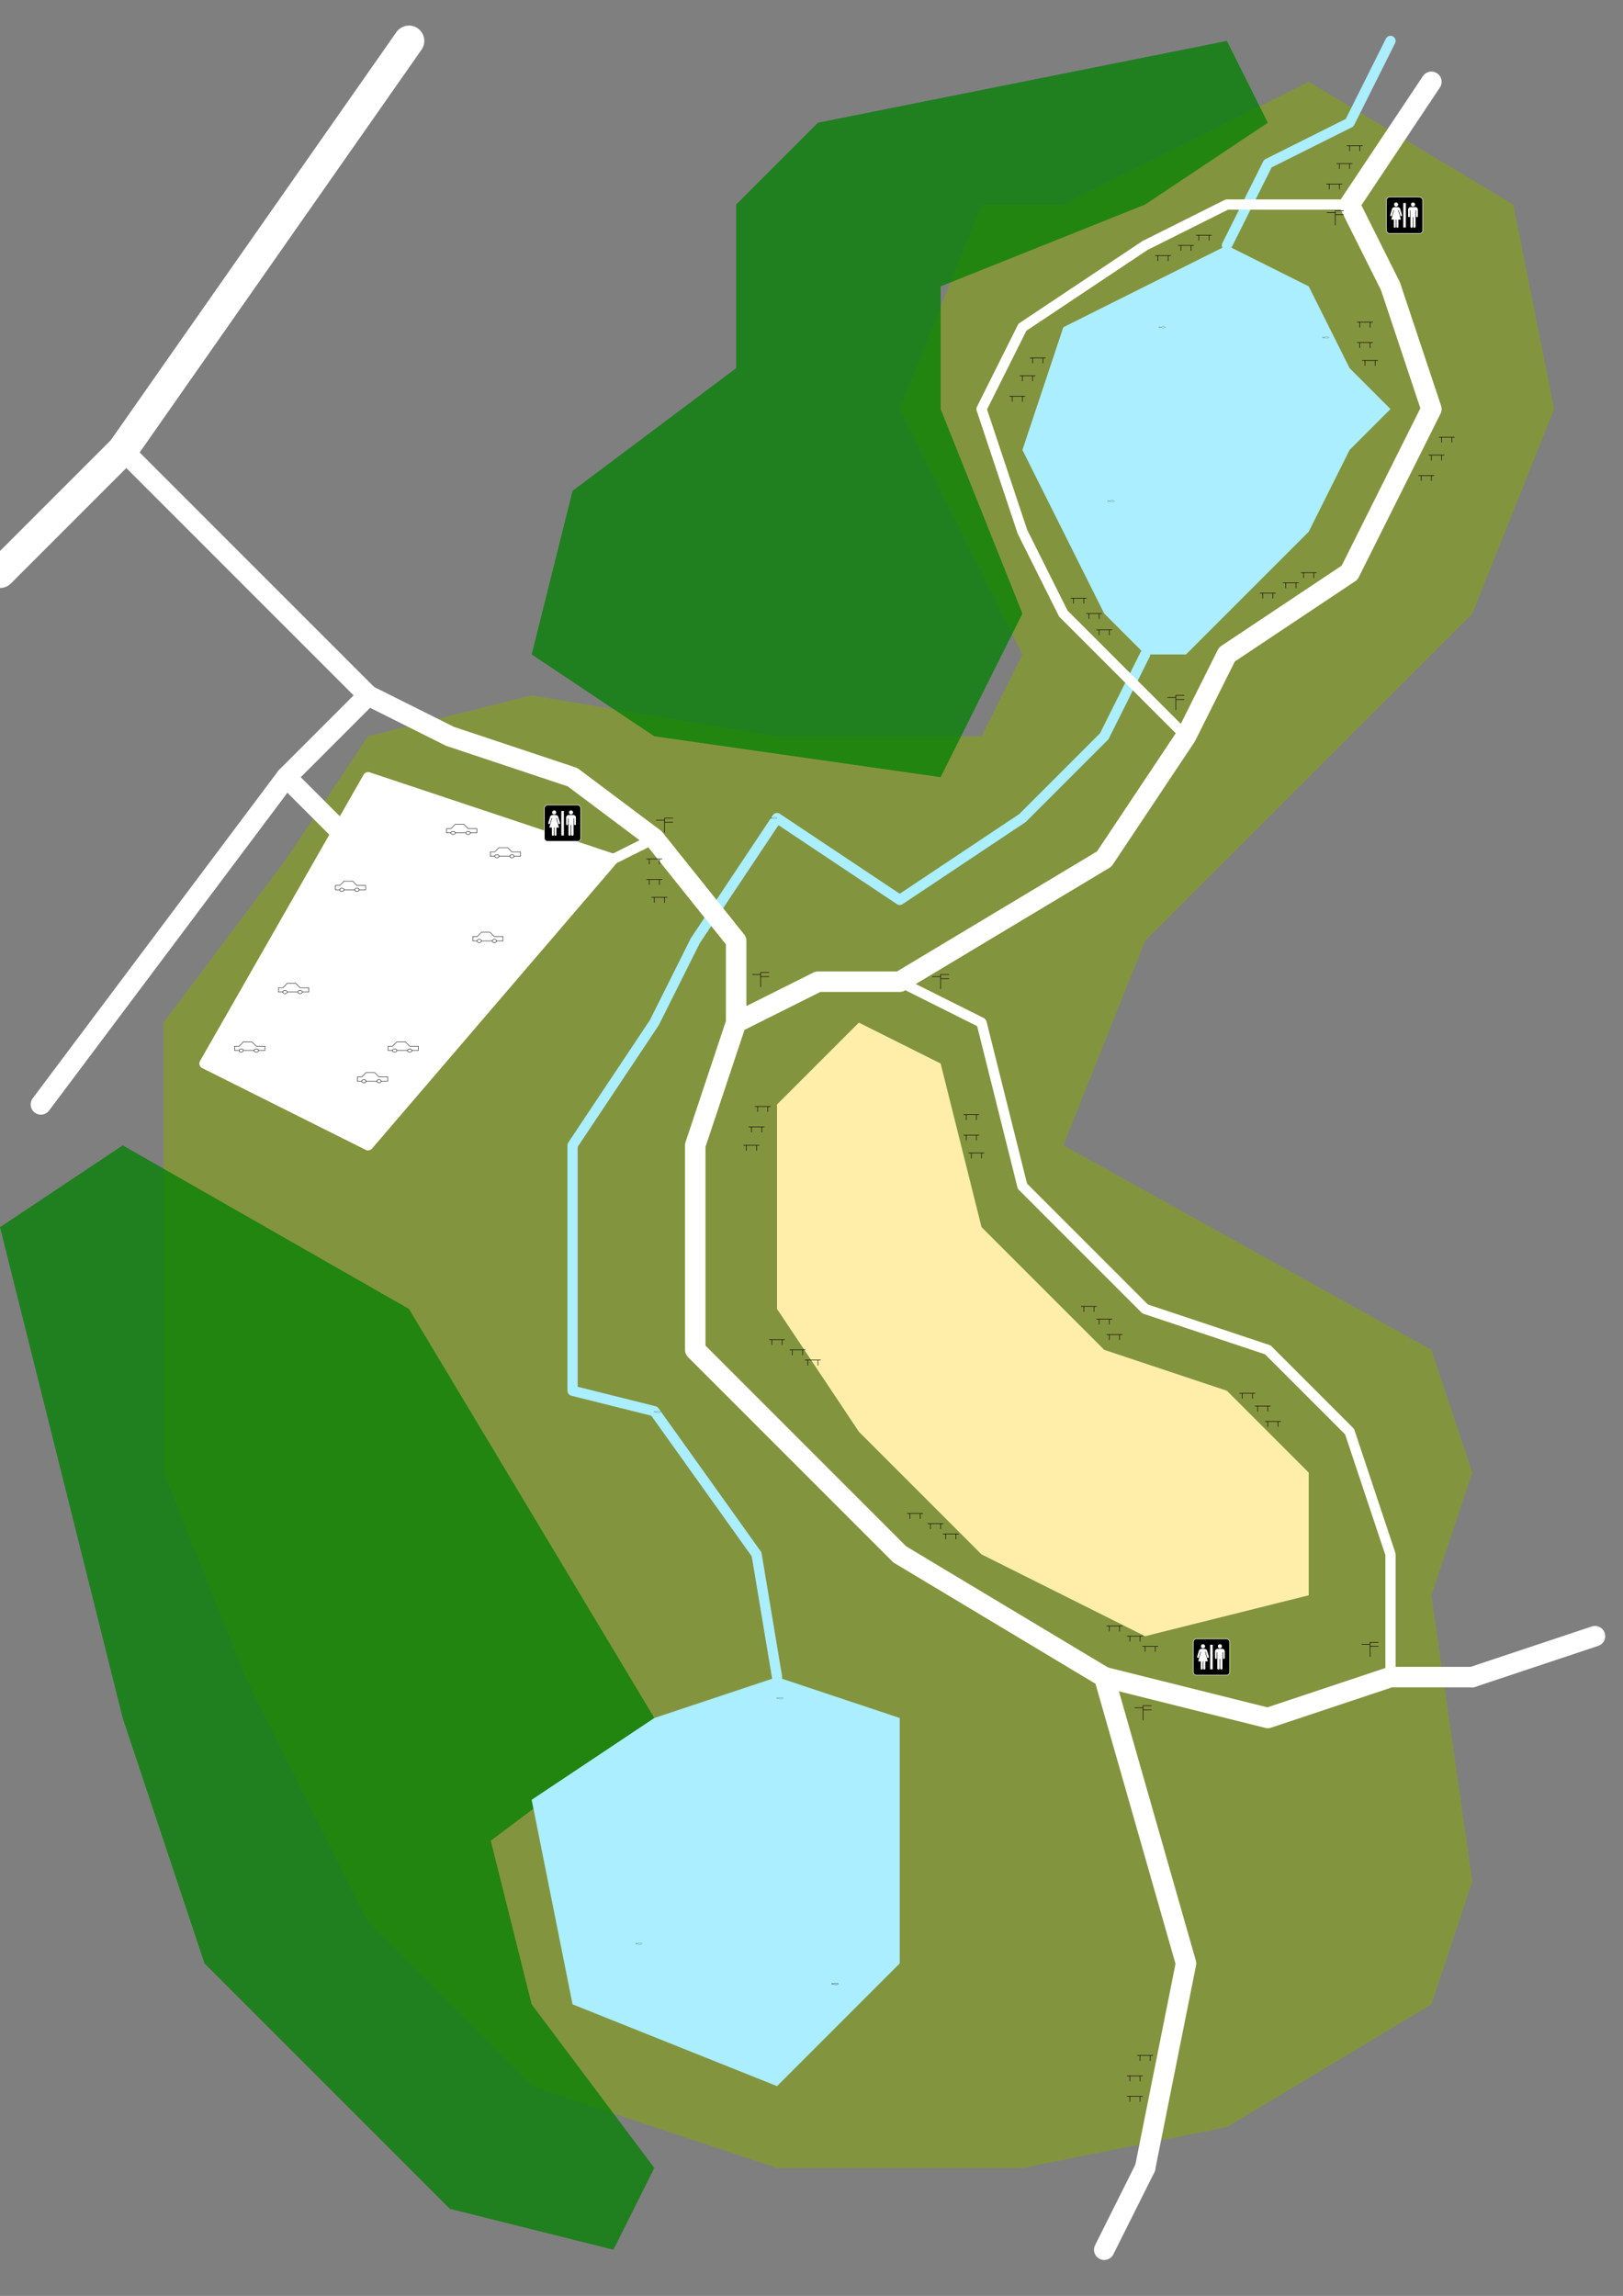 <?xml version="1.0" encoding="UTF-8" standalone="no"?>
<!-- Created with Inkscape (http://www.inkscape.org/) -->

<svg
   width="210mm"
   height="297mm"
   viewBox="-100 -100 793.701 1122.52"
   version="1.1"
   id="svg1"
   inkscape:version="1.4-beta3 (01c8a1ca, 2024-08-28)"
   sodipodi:docname="marche.svg"
   xmlns:inkscape="http://www.inkscape.org/namespaces/inkscape"
   xmlns:sodipodi="http://sodipodi.sourceforge.net/DTD/sodipodi-0.dtd"
   xmlns:xlink="http://www.w3.org/1999/xlink"
   xmlns="http://www.w3.org/2000/svg"
   xmlns:svg="http://www.w3.org/2000/svg">
  <rect x="-100" y="-100" width="793.701" height="1122.52" fill="#333333" stroke="none"/>
  <sodipodi:namedview
     id="namedview1"
     pagecolor="#ffffff"
     bordercolor="#000000"
     borderopacity="0.25"
     inkscape:showpageshadow="2"
     inkscape:pageopacity="0.0"
     inkscape:pagecheckerboard="0"
     inkscape:deskcolor="#d1d1d1"
     inkscape:document-units="px"
     showgrid="true"
     inkscape:zoom="0.71357323"
     inkscape:cx="397.29629"
     inkscape:cy="561.25984"
     inkscape:window-width="1440"
     inkscape:window-height="900"
     inkscape:window-x="0"
     inkscape:window-y="0"
     inkscape:window-maximized="0"
     inkscape:current-layer="g121">
    <inkscape:grid
       id="grid1"
       units="px"
       originx="0"
       originy="0"
       spacingx="1"
       spacingy="1"
       empcolor="#0099e5"
       empopacity="0.302"
       color="#0099e5"
       opacity="0.149"
       empspacing="5"
       dotted="false"
       gridanglex="30"
       gridanglez="30"
       visible="true" />
  </sodipodi:namedview>
  <defs
     id="defs1">
    <symbol
       id="AigaSymbols.svg:Toilets_Inv">
      <title
         id="title83">Toilets</title>
      <rect
         x="0.5"
         y="0.5"
         width="71"
         height="71"
         ry="6"
         style="stroke:#ffffff"
         id="rect83"
         rx="6" />
      <g
         style="fill:#ffffff;stroke:none"
         id="g85">
        <!-- Divider -->
        <rect
           x="33.5"
           y="12"
           width="5"
           height="48"
           id="rect84" />
        <!-- Woman -->
        <circle
           cx="19.5"
           cy="15"
           r="4"
           id="circle84" />
        <path
           d="m 19,44.5 v 14 a 2,2 0 0 1 -4,0 v -14 H 10 L 15.5,26 h -1 l -3,10.5 A 1.821,1.821 0 0 1 8,35.5 l 3.5,-12 A 5.7,4.6 0 0 1 17,20 h 5 a 5.7,4.6 0 0 1 5.5,3.5 l 3.5,12 a 1.821,1.821 0 0 1 -3.5,1 L 24.5,26 h -1 L 29,44.5 h -5 v 14 a 2,2 0 0 1 -4,0 v -14 z"
           id="path84" />
        <!-- Man -->
        <circle
           cx="52.5"
           cy="15"
           r="4"
           id="circle85" />
        <path
           d="m 43,25 v 13 a 1.75,1.75 0 0 0 3.5,0 V 26.5 h 1 v 31.75 a 2.25,2.25 0 0 0 4.5,0 V 39.5 h 1 v 18.75 a 2.25,2.25 0 0 0 4.5,0 V 26.5 h 1 V 38 A 1.75,1.75 0 0 0 62,38 V 25 a 5,5 0 0 0 -5,-5 h -9 a 5,5 0 0 0 -5,5 z"
           id="path85" />
      </g>
    </symbol>
  </defs>
  <g
     inkscape:label="Layer 1"
     inkscape:groupmode="layer"
     id="layer1">
    <rect
       style="opacity:1;fill:#cccccc;fill-opacity:0.5;stroke:none;stroke-width:10;stroke-linecap:round;stroke-linejoin:round;stroke-dasharray:none;stroke-opacity:1"
       id="rect18"
       width="793.701"
       height="1122.52"
       x="-100"
       y="-100"
       inkscape:label="background" />
    <g
       id="g18"
       inkscape:label="areas">
      <path
         style="fill:#88aa00;fill-opacity:0.5;stroke:none;stroke-width:0.5"
         d="m 80,840 -60,-120 -40,-100 V 400 l 60,-80 40,-60 80,-20 120,20 h 100 l 20,-40 -20,-40 -40,-80 40,-100 h 40 l 120,-60 100,60 20,100 -40,100 -80,80 -80,80 -40,100 180,100 20,60 -20,60 20,140 -20,60 -100,60 -100,20 h -120 l -120,-40 z"
         id="path1"
         inkscape:label="area" />
      <path
         style="opacity:1;fill:#ffeeaa;stroke:none;stroke-width:10;stroke-linecap:round;stroke-linejoin:round;stroke-dasharray:none;stroke-opacity:1"
         d="m 320,400 40,20 20,80 60,60 60,20 40,40 v 60 l -80,20 -80,-40 -60,-60 -40,-60 0,-60 v -40 z"
         id="path19"
         sodipodi:nodetypes="cccccccccccccc" />
    </g>
    <g
       id="g3"
       inkscape:label="woods">
      <path
         style="fill:#008000;stroke:none;stroke-width:0.5;opacity:0.75"
         d="M -40,460 100,540 l 120,200 L 140,800 l 20,80 60,80 -20,40 L 120,980 0,860 -40,740 -80,580 -100,500 Z"
         id="path2" />
      <path
         style="fill:#008000;stroke:none;stroke-width:0.5;opacity:0.75"
         d="M 260,80 V -4e-6 l 40,-40 100,-20 100,-20 20,40 -60,40 -100,40 v 60 l 40,100 -40,80 -140,-20 -60,-40 20,-80 z"
         id="path3" />
    </g>
    <g
       id="g12"
       inkscape:label="waters">
      <path
         style="fill:#aaeeff;stroke:none;stroke-width:5;stroke-linecap:round;stroke-linejoin:round;stroke-dasharray:none;stroke-opacity:1;opacity:1"
         d="m 440,200 -40,-80 20,-60 80,-40 40,20 20,40 20,20 -20,20 -20,40 -40,40 -20,20 h -20 z"
         id="path9" />
      <path
         style="opacity:1;fill:#aaeeff;stroke:none;stroke-width:5;stroke-linecap:round;stroke-linejoin:round;stroke-dasharray:none;stroke-opacity:1"
         d="m 160,780 60,-40 60,-20 60,20 0,120 -60,60 -100,-40 z"
         id="path10"
         sodipodi:nodetypes="cccccccc" />
      <path
         style="opacity:1;fill:none;fill-opacity:0.5;stroke:#aaeeff;stroke-width:5;stroke-linecap:round;stroke-linejoin:round;stroke-dasharray:none;stroke-opacity:1"
         d="m 280,720 -10,-60 -50,-70 -40,-10 v -60 -60 l 40,-60 20,-40 40,-60 60,40 60,-40 40,-40 20,-40"
         id="path11"
         sodipodi:nodetypes="ccccccccccccc" />
      <path
         style="opacity:1;fill:none;fill-opacity:0.5;stroke:#aaeeff;stroke-width:5;stroke-linecap:round;stroke-linejoin:round;stroke-dasharray:none;stroke-opacity:1"
         d="m 500,20 20,-40 40,-20 20,-40"
         id="path12" />
    </g>
    <g
       id="g4"
       inkscape:label="paths">
      <path
         style="fill:none;fill-opacity:0.275;stroke:#ffffff;stroke-width:10;stroke-linecap:round;stroke-linejoin:round;stroke-dasharray:none;stroke-opacity:1"
         d="m 460,960 20,-100 -40,-140 -100,-60 -100,-100 v -100 l 20,-60 40,-20 h 40 l 100,-60 40,-60 20,-40 60,-40 40,-80 -20,-60 -20,-40 40,-60"
         id="path4"
         sodipodi:nodetypes="ccccccccccccccccc" />
      <path
         style="fill:none;fill-opacity:0.275;stroke:#ffffff;stroke-width:10;stroke-linecap:round;stroke-linejoin:round;stroke-dasharray:none;stroke-opacity:1"
         d="m 260,400 v -40 l -40,-50 -40,-30 L 120,260 l -40,-20"
         id="path5"
         sodipodi:nodetypes="cccccc" />
      <path
         style="fill:none;fill-opacity:0.275;stroke:#ffffff;stroke-width:10;stroke-linecap:round;stroke-linejoin:round;stroke-dasharray:none;stroke-opacity:1"
         d="m 440,720 80,20 60,-20 h 40"
         id="path6" />
      <path
         style="fill:none;fill-opacity:0.275;stroke:#ffffff;stroke-width:5;stroke-linecap:round;stroke-linejoin:round;stroke-dasharray:none;stroke-opacity:1"
         d="m 340,380 40,20 20,80 60,60 60,20 40,40 20,60 v 60"
         id="path7"
         sodipodi:nodetypes="cccccccc" />
      <path
         style="fill:none;fill-opacity:0.275;stroke:#ffffff;stroke-width:5;stroke-linecap:round;stroke-linejoin:round;stroke-dasharray:none;stroke-opacity:1"
         d="m 480,260 -60,-60 -20,-40 -20,-60 20,-40 60,-40 40,-20 h 60"
         id="path8" />
    </g>
    <g
       id="g13"
       inkscape:label="roads">
      <path
         style="opacity:1;fill:#ffffff;stroke:#ffffff;stroke-width:5;stroke-linecap:round;stroke-linejoin:round;stroke-dasharray:none;stroke-opacity:1"
         d="m 80,280 120,40 -120,140 -80,-40 z"
         id="path13"
         sodipodi:nodetypes="ccccc" />
      <path
         style="opacity:1;fill:none;fill-opacity:0.5;stroke:#ffffff;stroke-width:10;stroke-linecap:round;stroke-linejoin:round;stroke-dasharray:none;stroke-opacity:1"
         d="m -80,440 120,-160 L 80,240 l -120,-120"
         id="path14"
         sodipodi:nodetypes="cccc" />
      <path
         style="opacity:1;fill:none;fill-opacity:0.5;stroke:#ffffff;stroke-width:10;stroke-linecap:round;stroke-linejoin:round;stroke-dasharray:none;stroke-opacity:1"
         d="m 40,280 40,40"
         id="path15" />
      <path
         style="opacity:1;fill:none;fill-opacity:0.5;stroke:#ffffff;stroke-width:15;stroke-linecap:round;stroke-linejoin:round;stroke-dasharray:none;stroke-opacity:1"
         d="m -100,180 60,-60 L 100,-80"
         id="path16" />
      <path
         style="opacity:1;fill:none;fill-opacity:0.5;stroke:#ffffff;stroke-width:10;stroke-linecap:round;stroke-linejoin:round;stroke-dasharray:none;stroke-opacity:1"
         d="m 620,720 60,-20"
         id="path17" />
      <path
         style="opacity:1;fill:none;fill-opacity:0.5;stroke:#ffffff;stroke-width:10;stroke-linecap:round;stroke-linejoin:round;stroke-dasharray:none;stroke-opacity:1"
         d="m 460,960 -20,40"
         id="path18" />
      <path
         style="opacity:1;fill:#ffeeaa;fill-opacity:0.5;stroke:#ffffff;stroke-width:5;stroke-linecap:round;stroke-linejoin:round;stroke-dasharray:none;stroke-opacity:1"
         d="m 220,310 -20,10"
         id="path20" />
    </g>
    <g
       id="g27"
       transform="translate(-45,-33.75)"
       inkscape:label="objects">
      <g
         id="g39"
         inkscape:label="benches">
        <path
           id="path26"
           style="fill:#ffeeaa;fill-opacity:0.5;stroke:#000000;stroke-width:0.25;stroke-linecap:square;stroke-linejoin:miter;stroke-dasharray:none;stroke-opacity:1"
           d="m 502.5,958.75 v 2.5 m -5,-2.5 v 2.5 m -1.25,-2.5 h 7.5" />
        <path
           id="path27"
           style="fill:#ffeeaa;fill-opacity:0.5;stroke:#000000;stroke-width:0.25;stroke-linecap:square;stroke-linejoin:miter;stroke-dasharray:none;stroke-opacity:1"
           d="m 502.5,948.75 v 2.5 m -5,-2.5 v 2.5 m -1.25,-2.5 h 7.5" />
        <path
           id="path29"
           style="fill:#ffeeaa;fill-opacity:0.5;stroke:#000000;stroke-width:0.25;stroke-linecap:square;stroke-linejoin:miter;stroke-dasharray:none;stroke-opacity:1"
           d="m 507.5,938.75 v 2.5 m -5,-2.5 v 2.5 m -1.25,-2.5 h 7.5" />
        <path
           id="path31"
           style="fill:#ffeeaa;fill-opacity:0.5;stroke:#000000;stroke-width:0.25;stroke-linecap:square;stroke-linejoin:miter;stroke-dasharray:none;stroke-opacity:1"
           d="m 510,738.75 v 2.5 m -5,-2.5 v 2.5 m -1.25,-2.5 h 7.5" />
        <path
           id="path35"
           style="fill:#ffeeaa;fill-opacity:0.5;stroke:#000000;stroke-width:0.25;stroke-linecap:square;stroke-linejoin:miter;stroke-dasharray:none;stroke-opacity:1"
           d="m 502.5,733.75 v 2.5 m -5,-2.5 v 2.5 m -1.25,-2.5 h 7.5" />
        <path
           id="path36"
           style="fill:#ffeeaa;fill-opacity:0.5;stroke:#000000;stroke-width:0.25;stroke-linecap:square;stroke-linejoin:miter;stroke-dasharray:none;stroke-opacity:1"
           d="m 492.5,728.75 v 2.5 m -5,-2.5 v 2.5 m -1.25,-2.5 h 7.5" />
        <path
           id="path40"
           style="fill:#ffeeaa;fill-opacity:0.5;stroke:#000000;stroke-width:0.25;stroke-linecap:square;stroke-linejoin:miter;stroke-dasharray:none;stroke-opacity:1"
           d="m 412.5,683.75 v 2.5 m -5,-2.5 v 2.5 m -1.25,-2.5 h 7.5" />
        <path
           id="path41"
           style="fill:#ffeeaa;fill-opacity:0.5;stroke:#000000;stroke-width:0.25;stroke-linecap:square;stroke-linejoin:miter;stroke-dasharray:none;stroke-opacity:1"
           d="m 405,678.75 v 2.5 m -5,-2.5 v 2.5 m -1.25,-2.5 h 7.5" />
        <path
           id="path42"
           style="fill:#ffeeaa;fill-opacity:0.5;stroke:#000000;stroke-width:0.25;stroke-linecap:square;stroke-linejoin:miter;stroke-dasharray:none;stroke-opacity:1"
           d="m 395,673.75 v 2.5 m -5,-2.5 v 2.5 m -1.25,-2.5 h 7.5" />
        <path
           id="path43"
           style="fill:#ffeeaa;fill-opacity:0.5;stroke:#000000;stroke-width:0.25;stroke-linecap:square;stroke-linejoin:miter;stroke-dasharray:none;stroke-opacity:1"
           d="m 345,598.75 v 2.5 m -5,-2.5 v 2.5 m -1.25,-2.5 h 7.5" />
        <path
           id="path44"
           style="fill:#ffeeaa;fill-opacity:0.5;stroke:#000000;stroke-width:0.25;stroke-linecap:square;stroke-linejoin:miter;stroke-dasharray:none;stroke-opacity:1"
           d="m 337.5,593.75 v 2.5 m -5,-2.5 v 2.5 m -1.25,-2.5 h 7.5" />
        <path
           id="path45"
           style="fill:#ffeeaa;fill-opacity:0.5;stroke:#000000;stroke-width:0.25;stroke-linecap:square;stroke-linejoin:miter;stroke-dasharray:none;stroke-opacity:1"
           d="m 327.5,588.75 v 2.5 m -5,-2.5 v 2.5 m -1.25,-2.5 h 7.5" />
        <path
           id="path46"
           style="fill:#ffeeaa;fill-opacity:0.5;stroke:#000000;stroke-width:0.25;stroke-linecap:square;stroke-linejoin:miter;stroke-dasharray:none;stroke-opacity:1"
           d="m 320.5,474.75 v 2.5 m -5,-2.5 v 2.5 m -1.25,-2.5 h 7.5" />
        <path
           id="path47"
           style="fill:#ffeeaa;fill-opacity:0.5;stroke:#000000;stroke-width:0.25;stroke-linecap:square;stroke-linejoin:miter;stroke-dasharray:none;stroke-opacity:1"
           d="m 317.5,484.75 v 2.5 m -5,-2.5 v 2.5 m -1.25,-2.5 h 7.5" />
        <path
           id="path48"
           style="fill:#ffeeaa;fill-opacity:0.5;stroke:#000000;stroke-width:0.25;stroke-linecap:square;stroke-linejoin:miter;stroke-dasharray:none;stroke-opacity:1"
           d="m 315,493.75 v 2.5 m -5,-2.5 v 2.5 m -1.25,-2.5 h 7.5" />
        <path
           id="path49"
           style="fill:#ffeeaa;fill-opacity:0.5;stroke:#000000;stroke-width:0.25;stroke-linecap:square;stroke-linejoin:miter;stroke-dasharray:none;stroke-opacity:1"
           d="m 422.5,478.75 v 2.5 m -5,-2.5 v 2.5 m -1.25,-2.5 h 7.5" />
        <path
           id="path50"
           style="fill:#ffeeaa;fill-opacity:0.5;stroke:#000000;stroke-width:0.25;stroke-linecap:square;stroke-linejoin:miter;stroke-dasharray:none;stroke-opacity:1"
           d="m 422.5,488.75 v 2.5 m -5,-2.5 v 2.5 m -1.25,-2.5 h 7.5" />
        <path
           id="path51"
           style="fill:#ffeeaa;fill-opacity:0.5;stroke:#000000;stroke-width:0.25;stroke-linecap:square;stroke-linejoin:miter;stroke-dasharray:none;stroke-opacity:1"
           d="m 425,497.5 v 2.5 m -5,-2.5 v 2.5 m -1.25,-2.5 h 7.5" />
        <path
           id="path52"
           style="fill:#ffeeaa;fill-opacity:0.5;stroke:#000000;stroke-width:0.25;stroke-linecap:square;stroke-linejoin:miter;stroke-dasharray:none;stroke-opacity:1"
           d="m 480,572.5 v 2.5 m -5,-2.5 v 2.5 m -1.25,-2.5 h 7.5" />
        <path
           id="path53"
           style="fill:#ffeeaa;fill-opacity:0.5;stroke:#000000;stroke-width:0.25;stroke-linecap:square;stroke-linejoin:miter;stroke-dasharray:none;stroke-opacity:1"
           d="m 487.5,578.75 v 2.5 m -5,-2.5 v 2.5 m -1.25,-2.5 h 7.5" />
        <path
           id="path54"
           style="fill:#ffeeaa;fill-opacity:0.5;stroke:#000000;stroke-width:0.25;stroke-linecap:square;stroke-linejoin:miter;stroke-dasharray:none;stroke-opacity:1"
           d="m 492.5,586.25 v 2.5 m -5,-2.5 v 2.5 m -1.25,-2.5 h 7.5" />
        <path
           id="path55"
           style="fill:#ffeeaa;fill-opacity:0.5;stroke:#000000;stroke-width:0.25;stroke-linecap:square;stroke-linejoin:miter;stroke-dasharray:none;stroke-opacity:1"
           d="m 557.5,615 v 2.5 m -5,-2.5 v 2.5 m -1.25,-2.5 h 7.5" />
        <path
           id="path56"
           style="fill:#ffeeaa;fill-opacity:0.5;stroke:#000000;stroke-width:0.25;stroke-linecap:square;stroke-linejoin:miter;stroke-dasharray:none;stroke-opacity:1"
           d="m 565,621.25 v 2.5 m -5,-2.5 v 2.5 m -1.25,-2.5 h 7.5" />
        <path
           id="path57"
           style="fill:#ffeeaa;fill-opacity:0.5;stroke:#000000;stroke-width:0.25;stroke-linecap:square;stroke-linejoin:miter;stroke-dasharray:none;stroke-opacity:1"
           d="m 570,628.75 v 2.5 m -5,-2.5 v 2.5 m -1.25,-2.5 h 7.5" />
        <path
           id="path58"
           style="fill:#ffeeaa;fill-opacity:0.5;stroke:#000000;stroke-width:0.25;stroke-linecap:square;stroke-linejoin:miter;stroke-dasharray:none;stroke-opacity:1"
           d="m 267.5,353.75 v 2.5 m -5,-2.5 v 2.5 m -1.25,-2.5 h 7.5" />
        <path
           id="path59"
           style="fill:#ffeeaa;fill-opacity:0.5;stroke:#000000;stroke-width:0.25;stroke-linecap:square;stroke-linejoin:miter;stroke-dasharray:none;stroke-opacity:1"
           d="m 267.5,363.75 v 2.5 m -5,-2.5 v 2.5 m -1.25,-2.5 h 7.5" />
        <path
           id="path60"
           style="fill:#ffeeaa;fill-opacity:0.5;stroke:#000000;stroke-width:0.25;stroke-linecap:square;stroke-linejoin:miter;stroke-dasharray:none;stroke-opacity:1"
           d="m 270,372.5 v 2.5 m -5,-2.5 v 2.5 m -1.25,-2.5 h 7.5" />
        <path
           id="path61"
           style="fill:#ffeeaa;fill-opacity:0.5;stroke:#000000;stroke-width:0.25;stroke-linecap:square;stroke-linejoin:miter;stroke-dasharray:none;stroke-opacity:1"
           d="m 567.5,223.75 v 2.5 m -5,-2.5 v 2.5 m -1.25,-2.5 h 7.5" />
        <path
           id="path62"
           style="fill:#ffeeaa;fill-opacity:0.5;stroke:#000000;stroke-width:0.25;stroke-linecap:square;stroke-linejoin:miter;stroke-dasharray:none;stroke-opacity:1"
           d="m 578.75,218.75 v 2.5 m -5,-2.5 v 2.5 m -1.25,-2.5 h 7.5" />
        <path
           id="path63"
           style="fill:#ffeeaa;fill-opacity:0.5;stroke:#000000;stroke-width:0.25;stroke-linecap:square;stroke-linejoin:miter;stroke-dasharray:none;stroke-opacity:1"
           d="m 587.5,213.75 v 2.5 m -5,-2.5 v 2.5 m -1.25,-2.5 h 7.5" />
        <path
           id="path64"
           style="fill:#ffeeaa;fill-opacity:0.5;stroke:#000000;stroke-width:0.25;stroke-linecap:square;stroke-linejoin:miter;stroke-dasharray:none;stroke-opacity:1"
           d="m 516.25,58.75 v 2.5 m -5,-2.5 v 2.5 m -1.25,-2.5 h 7.5" />
        <path
           id="path65"
           style="fill:#ffeeaa;fill-opacity:0.5;stroke:#000000;stroke-width:0.25;stroke-linecap:square;stroke-linejoin:miter;stroke-dasharray:none;stroke-opacity:1"
           d="m 527.5,53.75 v 2.5 m -5,-2.5 v 2.5 m -1.25,-2.5 h 7.5" />
        <path
           id="path66"
           style="fill:#ffeeaa;fill-opacity:0.5;stroke:#000000;stroke-width:0.25;stroke-linecap:square;stroke-linejoin:miter;stroke-dasharray:none;stroke-opacity:1"
           d="m 536.25,48.75 v 2.5 m -5,-2.5 v 2.5 m -1.25,-2.5 h 7.5" />
        <path
           id="path67"
           style="fill:#ffeeaa;fill-opacity:0.5;stroke:#000000;stroke-width:0.25;stroke-linecap:square;stroke-linejoin:miter;stroke-dasharray:none;stroke-opacity:1"
           d="m 445,127.5 v 2.5 m -5,-2.5 v 2.5 m -1.25,-2.5 h 7.5" />
        <path
           id="path68"
           style="fill:#ffeeaa;fill-opacity:0.5;stroke:#000000;stroke-width:0.25;stroke-linecap:square;stroke-linejoin:miter;stroke-dasharray:none;stroke-opacity:1"
           d="m 450,117.5 v 2.5 m -5,-2.5 v 2.5 m -1.25,-2.5 h 7.5" />
        <path
           id="path69"
           style="fill:#ffeeaa;fill-opacity:0.5;stroke:#000000;stroke-width:0.25;stroke-linecap:square;stroke-linejoin:miter;stroke-dasharray:none;stroke-opacity:1"
           d="m 455,108.75 v 2.5 m -5,-2.5 v 2.5 m -1.25,-2.5 h 7.5" />
        <path
           id="path70"
           style="fill:#ffeeaa;fill-opacity:0.5;stroke:#000000;stroke-width:0.25;stroke-linecap:square;stroke-linejoin:miter;stroke-dasharray:none;stroke-opacity:1"
           d="m 600,23.75 v 2.5 m -5,-2.5 v 2.5 m -1.25,-2.5 h 7.5" />
        <path
           id="path71"
           style="fill:#ffeeaa;fill-opacity:0.5;stroke:#000000;stroke-width:0.25;stroke-linecap:square;stroke-linejoin:miter;stroke-dasharray:none;stroke-opacity:1"
           d="m 605,13.75 v 2.5 m -5,-2.5 v 2.5 m -1.25,-2.5 h 7.5" />
        <path
           id="path72"
           style="fill:#ffeeaa;fill-opacity:0.5;stroke:#000000;stroke-width:0.25;stroke-linecap:square;stroke-linejoin:miter;stroke-dasharray:none;stroke-opacity:1"
           d="m 610,5 v 2.5 m -5,-2.5 v 2.5 m -1.25,-2.5 h 7.5" />
        <path
           id="path73"
           style="fill:#ffeeaa;fill-opacity:0.5;stroke:#000000;stroke-width:0.25;stroke-linecap:square;stroke-linejoin:miter;stroke-dasharray:none;stroke-opacity:1"
           d="m 645,166.25 v 2.5 m -5,-2.5 v 2.5 m -1.25,-2.5 h 7.5" />
        <path
           id="path74"
           style="fill:#ffeeaa;fill-opacity:0.5;stroke:#000000;stroke-width:0.25;stroke-linecap:square;stroke-linejoin:miter;stroke-dasharray:none;stroke-opacity:1"
           d="m 650,156.25 v 2.5 m -5,-2.5 v 2.5 m -1.25,-2.5 h 7.5" />
        <path
           id="path75"
           style="fill:#ffeeaa;fill-opacity:0.5;stroke:#000000;stroke-width:0.25;stroke-linecap:square;stroke-linejoin:miter;stroke-dasharray:none;stroke-opacity:1"
           d="m 655,147.5 v 2.5 m -5,-2.5 v 2.5 m -1.25,-2.5 h 7.5" />
        <path
           id="path76"
           style="fill:#ffeeaa;fill-opacity:0.5;stroke:#000000;stroke-width:0.25;stroke-linecap:square;stroke-linejoin:miter;stroke-dasharray:none;stroke-opacity:1"
           d="m 615,91.25 v 2.5 m -5,-2.5 v 2.5 m -1.25,-2.5 h 7.5" />
        <path
           id="path77"
           style="fill:#ffeeaa;fill-opacity:0.5;stroke:#000000;stroke-width:0.25;stroke-linecap:square;stroke-linejoin:miter;stroke-dasharray:none;stroke-opacity:1"
           d="m 615,101.25 v 2.5 m -5,-2.5 v 2.5 m -1.25,-2.5 h 7.5" />
        <path
           id="path78"
           style="fill:#ffeeaa;fill-opacity:0.5;stroke:#000000;stroke-width:0.25;stroke-linecap:square;stroke-linejoin:miter;stroke-dasharray:none;stroke-opacity:1"
           d="m 617.5,110 v 2.5 m -5,-2.5 v 2.5 m -1.25,-2.5 h 7.5" />
        <path
           id="path79"
           style="fill:#ffeeaa;fill-opacity:0.5;stroke:#000000;stroke-width:0.25;stroke-linecap:square;stroke-linejoin:miter;stroke-dasharray:none;stroke-opacity:1"
           d="m 475,226.25 v 2.5 m -5,-2.5 v 2.5 m -1.25,-2.5 h 7.5" />
        <path
           id="path80"
           style="fill:#ffeeaa;fill-opacity:0.5;stroke:#000000;stroke-width:0.25;stroke-linecap:square;stroke-linejoin:miter;stroke-dasharray:none;stroke-opacity:1"
           d="m 482.5,233.75 v 2.5 m -5,-2.5 v 2.5 m -1.25,-2.5 h 7.5" />
        <path
           id="path81"
           style="fill:#ffeeaa;fill-opacity:0.5;stroke:#000000;stroke-width:0.25;stroke-linecap:square;stroke-linejoin:miter;stroke-dasharray:none;stroke-opacity:1"
           d="m 487.5,241.687 v 2.5 m -5,-2.5 v 2.5 m -1.25,-2.5 h 7.5" />
      </g>
      <g
         id="g82"
         inkscape:label="fish">
        <path
           style="opacity:1;fill:none;fill-opacity:0.5;stroke:#000000;stroke-width:0.062;stroke-linecap:square;stroke-linejoin:miter;stroke-dasharray:none;stroke-opacity:1"
           d="m 256.569,884.062 -0.625,0.312 v -0.625 l 0.625,0.312 c 0.312,-0.312 1.875,-0.625 2.5,0 -0.625,0.625 -2.188,0.312 -2.5,0 z"
           id="path82"
           sodipodi:nodetypes="cccccc" />
        <use
           x="0"
           y="0"
           xlink:href="#path82"
           id="use102"
           transform="translate(95.931,19.688)" />
        <use
           x="0"
           y="0"
           xlink:href="#use102"
           id="use103" />
        <use
           x="0"
           y="0"
           xlink:href="#use103"
           id="use104"
           transform="translate(-26.875,-139.687)" />
        <use
           x="0"
           y="0"
           xlink:href="#use104"
           id="use105"
           transform="translate(-60,-140)" />
        <use
           x="0"
           y="0"
           xlink:href="#use105"
           id="use106"
           transform="translate(56.875,-290.312)" />
        <use
           x="0"
           y="0"
           xlink:href="#use106"
           id="use107"
           transform="translate(165,-155)" />
        <use
           x="0"
           y="0"
           xlink:href="#use107"
           id="use108"
           transform="translate(25,-85)" />
        <use
           x="0"
           y="0"
           xlink:href="#use108"
           id="use109"
           transform="translate(80,5)" />
      </g>
    </g>
    <g
       id="g20"
       inkscape:label="facilities">
      <g
         id="g40"
         inkscape:label="toilets">
        <use
           xlink:href="#AigaSymbols.svg:Toilets_Inv"
           style="fill:#000000;stroke:#000000"
           id="use1"
           transform="matrix(0.25,0,0,0.25,166.125,293.5)" />
        <use
           xlink:href="#AigaSymbols.svg:Toilets_Inv"
           style="fill:#000000;stroke:#000000"
           id="use20"
           transform="matrix(0.25,0,0,0.25,483.438,701.187)" />
        <use
           xlink:href="#AigaSymbols.svg:Toilets_Inv"
           style="fill:#000000;stroke:#000000"
           id="use21"
           transform="matrix(0.25,0,0,0.25,577.875,-3.75)" />
      </g>
    </g>
    <g
       id="g113"
       inkscape:label="cars">
      <path
         id="path113"
         style="opacity:1;fill:none;fill-opacity:0.5;stroke:#000000;stroke-width:0.211;stroke-linecap:square;stroke-linejoin:miter;stroke-dasharray:none;stroke-opacity:1"
         d="m 16.914,413.647 c 0,-1.055 2.109,-1.055 2.109,0 m 7.383,0 c 0,1.055 -2.109,1.055 -2.109,0 2e-6,-1.055 2.109,-1.055 2.109,0 z m -7.383,0 c 0,1.055 -2.109,1.055 -2.109,0 m 0,0 h -2.109 v -2.109 h 2.109 l 2.109,-2.109 h 4.219 l 2.109,2.109 h 4.219 v 2.109 h -3.164 m -2.109,0 h -5.273" />
      <use
         x="0"
         y="0"
         xlink:href="#path113"
         id="use113"
         transform="translate(21.406,-28.594)" />
      <use
         x="0"
         y="0"
         xlink:href="#use113"
         id="use114"
         transform="translate(38.594,43.594)" />
      <use
         x="0"
         y="0"
         xlink:href="#use114"
         id="use115"
         transform="translate(15,-15)" />
      <use
         x="0"
         y="0"
         xlink:href="#use115"
         id="use116"
         transform="translate(41.406,-53.594)" />
      <use
         x="0"
         y="0"
         xlink:href="#use116"
         id="use117"
         transform="translate(-67.188,-25)" />
      <use
         x="0"
         y="0"
         xlink:href="#use117"
         id="use118"
         transform="translate(54.375,-27.812)" />
      <use
         x="0"
         y="0"
         xlink:href="#use118"
         id="use119"
         transform="translate(21.406,11.406)" />
    </g>
    <g
       id="g121"
       inkscape:label="guideposts">
      <path
         id="path121"
         style="opacity:1;fill:none;fill-opacity:0.5;stroke:#000000;stroke-width:0.25;stroke-linecap:square;stroke-linejoin:miter;stroke-dasharray:none;stroke-opacity:1"
         d="m 272,377.5 h 4 m -4,-1 h -4 m 4,6 v -7 h 4"
         sodipodi:nodetypes="ccccccc" />
      <use
         x="0"
         y="0"
         xlink:href="#path121"
         id="use121"
         transform="translate(88,1)" />
      <use
         x="0"
         y="0"
         xlink:href="#use121"
         id="use122"
         transform="translate(115,-136.5)" />
      <use
         x="0"
         y="0"
         xlink:href="#use122"
         id="use123"
         transform="translate(78,-237)" />
      <use
         x="0"
         y="0"
         xlink:href="#use121"
         id="use124"
         transform="translate(210,326.5)" />
      <use
         x="0"
         y="0"
         xlink:href="#use124"
         id="use125"
         transform="translate(-111,31)" />
      <use
         x="0"
         y="0"
         xlink:href="#path121"
         id="use126"
         transform="translate(-47,-75.5)" />
    </g>
  </g>
</svg>
